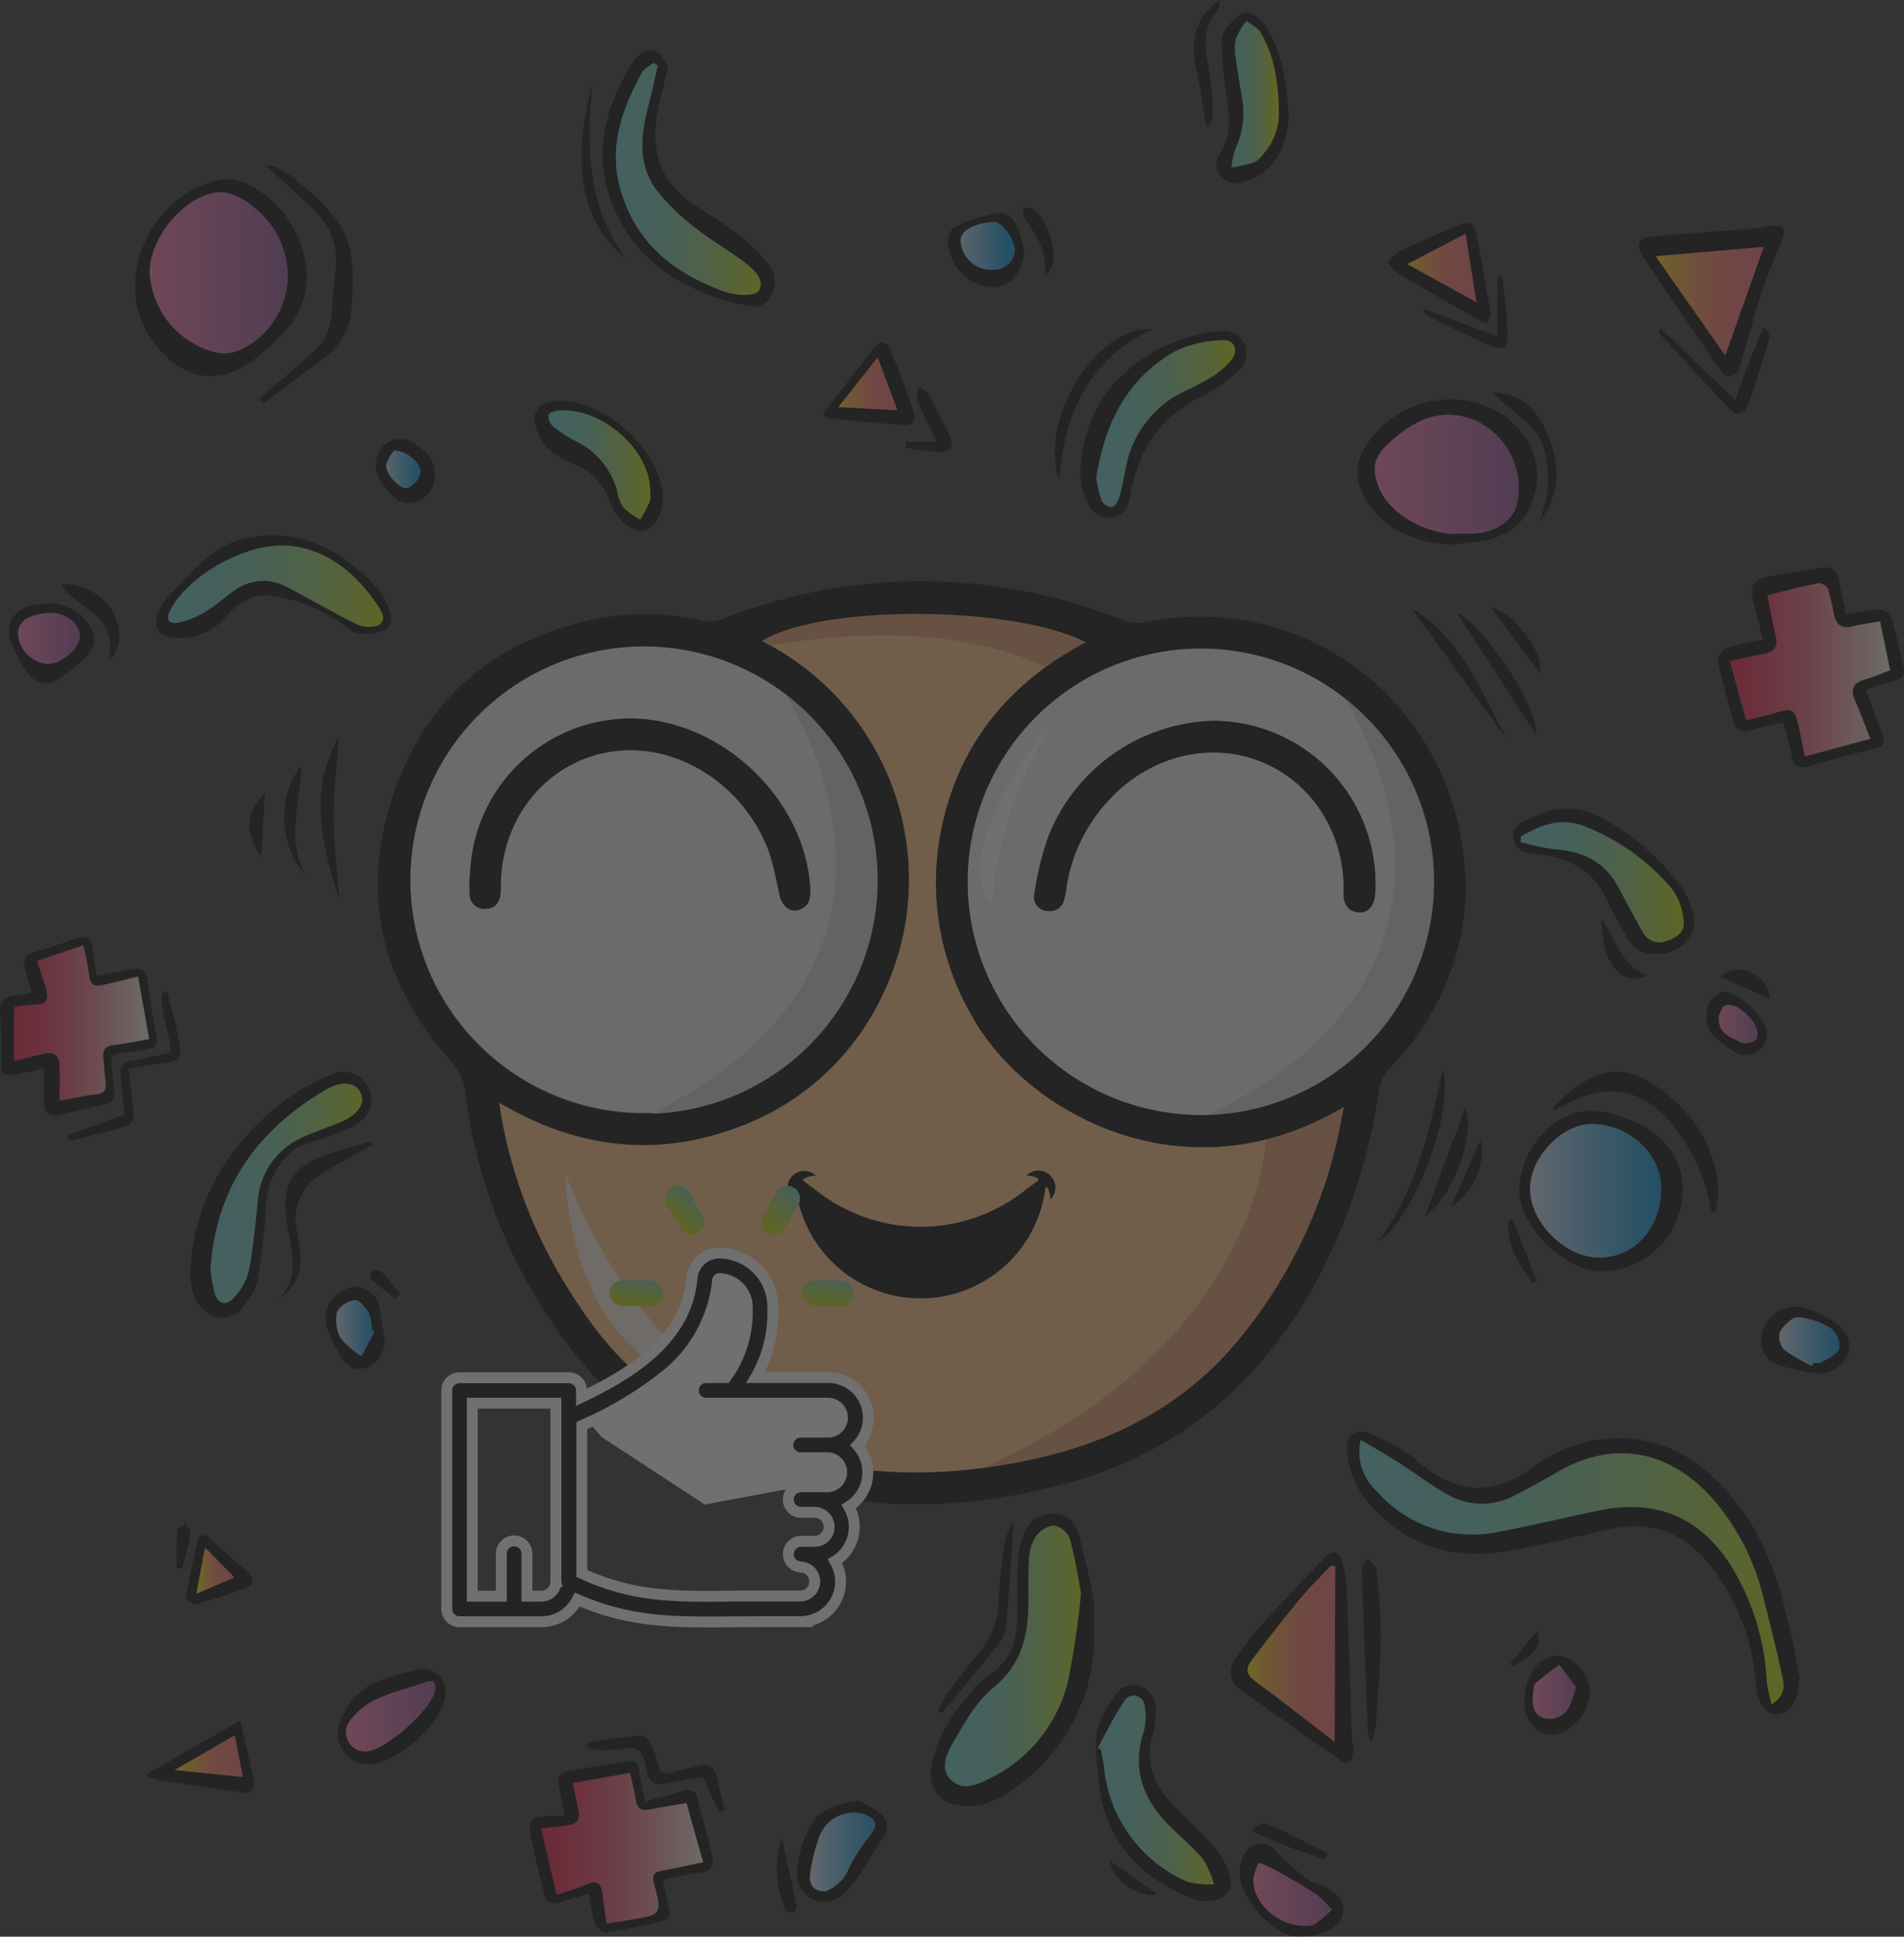 <svg xmlns="http://www.w3.org/2000/svg" xmlns:xlink="http://www.w3.org/1999/xlink" width="199" height="202.392" viewBox="0 0 199 202.392"><rect x="0" y="0" width="199" height="202.392" fill="#333333" stroke="none"/><defs><style>.a{opacity:0.3;}.b{fill:url(#a);}.c{fill:url(#b);}.d{fill:url(#c);}.e{fill:url(#d);}.f{fill:url(#e);}.g{fill:url(#f);}.h{fill:url(#g);}.i{fill:url(#h);}.j{fill:url(#i);}.k{fill:url(#j);}.l{fill:url(#k);}.m{fill:url(#l);}.n{fill:url(#m);}.o{fill:url(#n);}.p{fill:url(#o);}.q{fill:url(#p);}.r{fill:url(#q);}.s{fill:url(#r);}.t{fill:url(#s);}.u{fill:url(#t);}.v{fill:url(#u);}.w{fill:url(#v);}.x{fill:url(#w);}.y{fill:url(#x);}.z{fill:url(#y);}.aa{fill:url(#z);}.ab{fill:url(#aa);}.ac{fill:url(#ab);}.ad{fill:url(#ac);}.ae{fill:url(#ad);}.af{fill:url(#ae);}.ag{fill:url(#af);}.ah{fill:#ededed;}.ai{fill:#ffc380;}.aj{fill:#e29764;}.ak{fill:#fcede0;}.al{fill:#d3d3d3;}.am{fill:#fff;}.an{stroke:#fff;stroke-miterlimit:10;stroke-width:1.14px;}.ao{fill:url(#ag);}.ap{fill:url(#ah);}.aq{fill:url(#ai);}.ar{fill:url(#aj);}</style><linearGradient id="a" x1="0.003" y1="0.467" x2="1.005" y2="0.467" gradientUnits="objectBoundingBox"><stop offset="0" stop-color="#6ac9c8"/><stop offset="0.14" stop-color="#6cc9c4"/><stop offset="0.28" stop-color="#72cab8"/><stop offset="0.42" stop-color="#7bcca3"/><stop offset="0.57" stop-color="#88cf86"/><stop offset="0.71" stop-color="#99d261"/><stop offset="0.86" stop-color="#aed634"/><stop offset="1" stop-color="#c6da00"/><stop offset="1" stop-color="#d7df23"/></linearGradient><linearGradient id="b" x1="0.018" y1="0.474" x2="1.013" y2="0.474" xlink:href="#a"/><linearGradient id="c" x1="-0.023" y1="0.479" x2="0.977" y2="0.479" gradientUnits="objectBoundingBox"><stop offset="0" stop-color="#ff77ad"/><stop offset="1" stop-color="#9a559f"/></linearGradient><linearGradient id="d" x1="-0.012" y1="0.445" x2="0.988" y2="0.445" gradientUnits="objectBoundingBox"><stop offset="0" stop-color="#ed1846"/><stop offset="0.1" stop-color="#ed204c"/><stop offset="0.24" stop-color="#ee365b"/><stop offset="0.43" stop-color="#ef5a75"/><stop offset="0.64" stop-color="#f08c99"/><stop offset="0.87" stop-color="#f1cbc6"/><stop offset="1" stop-color="#f2f2e2"/></linearGradient><linearGradient id="e" x1="-0.024" y1="0.478" x2="0.98" y2="0.478" xlink:href="#a"/><linearGradient id="f" x1="0.003" y1="0.482" x2="0.999" y2="0.482" xlink:href="#a"/><linearGradient id="g" x1="-0.018" y1="0.429" x2="0.982" y2="0.429" xlink:href="#c"/><linearGradient id="h" x1="0.016" y1="0.466" x2="1.018" y2="0.466" xlink:href="#d"/><linearGradient id="i" x1="-0.019" y1="0.455" x2="0.978" y2="0.455" xlink:href="#a"/><linearGradient id="j" x1="0.002" y1="0.433" x2="1.001" y2="0.433" gradientUnits="objectBoundingBox"><stop offset="0" stop-color="#cce0f4"/><stop offset="0.23" stop-color="#96cced"/><stop offset="0.61" stop-color="#46ade2"/><stop offset="0.87" stop-color="#139adb"/><stop offset="1" stop-color="#0093d8"/></linearGradient><linearGradient id="k" x1="0.02" y1="0.461" x2="1.025" y2="0.461" xlink:href="#a"/><linearGradient id="l" x1="-0.002" y1="0.48" x2="0.997" y2="0.48" xlink:href="#d"/><linearGradient id="m" x1="-0.032" y1="0.414" x2="0.967" y2="0.414" gradientUnits="objectBoundingBox"><stop offset="0" stop-color="#ffe100"/><stop offset="0.11" stop-color="#ffc51b"/><stop offset="0.27" stop-color="#ffa63b"/><stop offset="0.43" stop-color="#ff8d54"/><stop offset="0.61" stop-color="#ff7b65"/><stop offset="0.79" stop-color="#ff7070"/><stop offset="1" stop-color="#ff6d73"/></linearGradient><linearGradient id="n" x1="0.023" y1="0.455" x2="1.02" y2="0.455" xlink:href="#m"/><linearGradient id="o" x1="-0.01" y1="0.45" x2="0.99" y2="0.45" xlink:href="#a"/><linearGradient id="p" x1="-0.006" y1="0.424" x2="0.995" y2="0.424" xlink:href="#a"/><linearGradient id="q" x1="-0.072" y1="0.447" x2="0.925" y2="0.447" xlink:href="#a"/><linearGradient id="r" x1="-0.029" y1="0.453" x2="0.975" y2="0.453" xlink:href="#a"/><linearGradient id="s" x1="0.025" y1="0.438" x2="1.024" y2="0.438" xlink:href="#c"/><linearGradient id="t" x1="-0.05" y1="0.375" x2="0.952" y2="0.375" xlink:href="#m"/><linearGradient id="u" x1="0.044" y1="0.424" x2="1.039" y2="0.424" xlink:href="#j"/><linearGradient id="v" x1="0.036" y1="0.377" x2="1.038" y2="0.377" xlink:href="#c"/><linearGradient id="w" x1="-0.047" y1="0.384" x2="0.952" y2="0.384" xlink:href="#m"/><linearGradient id="x" x1="0.035" y1="0.409" x2="1.036" y2="0.409" xlink:href="#m"/><linearGradient id="y" x1="-0.032" y1="0.441" x2="0.968" y2="0.441" xlink:href="#c"/><linearGradient id="z" x1="-0.068" y1="0.362" x2="0.932" y2="0.362" xlink:href="#j"/><linearGradient id="aa" x1="0.048" y1="0.339" x2="1.046" y2="0.339" xlink:href="#c"/><linearGradient id="ab" x1="0.011" y1="0.309" x2="1.012" y2="0.309" xlink:href="#j"/><linearGradient id="ac" x1="0.016" y1="0.426" x2="1.019" y2="0.426" xlink:href="#j"/><linearGradient id="ad" x1="-0.077" y1="0.385" x2="0.924" y2="0.385" xlink:href="#j"/><linearGradient id="ae" x1="0.047" y1="0.423" x2="1.044" y2="0.423" xlink:href="#m"/><linearGradient id="af" x1="-0.013" y1="0.252" x2="0.987" y2="0.252" xlink:href="#c"/><linearGradient id="ag" x1="0.69" y1="-0.163" x2="0.31" y2="1.164" gradientUnits="objectBoundingBox"><stop offset="0" stop-color="#6ac9c8"/><stop offset="0.01" stop-color="#6bc9c6"/><stop offset="0.21" stop-color="#86ce8a"/><stop offset="0.4" stop-color="#9dd259"/><stop offset="0.58" stop-color="#afd632"/><stop offset="0.75" stop-color="#bcd817"/><stop offset="0.89" stop-color="#c3d906"/><stop offset="1" stop-color="#c6da00"/><stop offset="1" stop-color="#d7df23"/></linearGradient><linearGradient id="ah" x1="0.699" y1="-0.162" x2="0.329" y2="1.163" xlink:href="#ag"/><linearGradient id="ai" x1="0.75" y1="0.155" x2="0.25" y2="0.845" xlink:href="#ag"/><linearGradient id="aj" x1="0.834" y1="0.035" x2="0.16" y2="0.965" xlink:href="#ag"/></defs><g class="a" transform="translate(0.041 13)"><g transform="translate(-0.041)"><path d="M470.769,436.882v.286c-.114,1.815-1.034,3.148-2.221,3.207s-2.13-1.1-2.277-3.067a22.874,22.874,0,0,0-4.355-11.936c-2.771-3.825-6.4-5.438-11.127-4.316-3.451.816-6.908,1.626-10.408,2.241-6.18,1.112-11.357-.774-15.179-5.754a10.05,10.05,0,0,1-1.672-4.68c-.231-1.685.976-2.43,2.569-1.792a27.311,27.311,0,0,1,3.477,1.864,9.1,9.1,0,0,1,1.36,1.015c3.815,3.236,7.682,3.8,11.936.651a15.13,15.13,0,0,1,7.995-3.054c5.793-.38,10.017,2.446,13.449,6.8,3.2,4.056,4.527,8.879,5.653,13.781.358,1.564.6,3.152.9,4.729Zm-45.8-25.193a5.565,5.565,0,0,0,1.646,5.354,13.277,13.277,0,0,0,12.857,4.254c3.526-.667,7.015-1.525,10.535-2.238,5.78-1.171,10.343.673,13.566,5.653A25.249,25.249,0,0,1,467.41,437a17.306,17.306,0,0,0,.5,2.338c1.551-.943,1.3-2.1,1.077-3.109-.65-2.9-1.359-5.783-2.1-8.664a24.113,24.113,0,0,0-4.056-8.365c-3.981-5.425-10.219-8.274-17.374-4.1-1.389.81-2.794,1.59-4.228,2.322a7.246,7.246,0,0,1-7.318-.068c-1.7-1-3.282-2.2-4.947-3.252C427.737,413.289,426.445,412.563,424.965,411.689Z" transform="translate(-282.748 -274.22)"/><path d="M316.12,458a19.237,19.237,0,0,1-7.806,16.782c-1.851,1.441-3.919,2.524-6.417,2.085a3.138,3.138,0,0,1-2.755-3.773c.416-3.308,2.277-5.854,4.384-8.248a8.255,8.255,0,0,1,1.74-1.665c2.43-1.493,2.836-3.848,2.878-6.378.033-1.893-.036-3.792.075-5.682a7.668,7.668,0,0,1,.673-2.709,3.026,3.026,0,0,1,2.852-1.981,2.688,2.688,0,0,1,2.719,1.9,69.74,69.74,0,0,1,1.626,6.97A13.08,13.08,0,0,1,316.12,458Zm-1.327-3.3c-.325-1.717-.628-3.763-1.2-5.728a2.219,2.219,0,0,0-1.711-1.3,2.873,2.873,0,0,0-1.919,1.3,5.393,5.393,0,0,0-.618,2.417c-.1,1.6-.026,3.217-.062,4.823-.078,3.308-.868,6.141-3.685,8.44-1.818,1.486-3.051,3.783-4.274,5.874-.651,1.1-1.3,2.7-.055,3.805s2.722.413,3.994-.228a15.265,15.265,0,0,0,8.206-10.323A91.588,91.588,0,0,0,314.793,454.694Z" transform="translate(-201.81 -301.232)"/><path d="M39.765,42.909a8.326,8.326,0,0,1-2.306,6.056,26.344,26.344,0,0,1-3.483,3.106c-3.607,2.6-7.269,1.844-10.174-1.951-4.957-6.476.085-16.116,7.246-17.065a5.181,5.181,0,0,1,2.465.436A11.2,11.2,0,0,1,39.765,42.909Zm-1.994.348A9.03,9.03,0,0,0,34,35.8,5.665,5.665,0,0,0,30.9,34.378c-3.87-.026-8.157,5.327-7.481,9.172a9.151,9.151,0,0,0,6.554,7.5,4.075,4.075,0,0,0,2.8-.169,8.606,8.606,0,0,0,5.018-7.624Z" transform="translate(-7.708 -27.295)"/><path d="M533.594,152.1c.631,1.662,1.174,3.113,1.727,4.553.325.868.221,1.366-.849,1.607-2.277.514-4.553,1.155-6.8,1.789-1.021.286-1.626.1-1.805-1.057-.185-1.109-.527-2.189-.849-3.474-1.174.26-2.322.433-3.418.781a1.257,1.257,0,0,1-1.834-.953c-.592-2.082-1.187-4.166-1.626-6.287a1.748,1.748,0,0,1,.956-1.369,30.4,30.4,0,0,1,3.747-.849c-.351-1.415-.712-2.771-1.021-4.14-.351-1.538,0-2.127,1.535-2.417,1.857-.348,3.724-.631,5.584-.943a1.464,1.464,0,0,1,1.877,1.389c.2,1.064.459,2.2.722,3.438.9-.146,1.721-.293,2.543-.413,1.516-.221,2.059.127,2.436,1.626.361,1.415.68,2.839,1.015,4.261.2.829,0,1.317-.976,1.5A23.789,23.789,0,0,0,533.594,152.1Zm1.5-7.155c-1.1.2-2.033.309-2.927.537a1.346,1.346,0,0,1-1.854-1.177,27.531,27.531,0,0,0-.65-2.739,1.19,1.19,0,0,0-.976-.611c-1.75.345-3.477.8-5.354,1.255.283,1.4.507,2.794.852,4.153.28,1.106-.029,1.727-1.168,1.951s-2.361.514-3.6.79c.579,2.114,1.122,4.095,1.7,6.2,1.155-.3,2.244-.543,3.311-.872,1.392-.426,1.763-.263,2.1,1.158.267,1.125.478,2.277.729,3.467l6.83-1.834c-.569-1.451-1.044-2.774-1.607-4.062-.5-1.145-.153-1.776,1-2.13.924-.283,1.818-.65,2.69-.976-.394-1.812-.725-3.409-1.08-5.123Z" transform="translate(-338.598 -92.997)"/><path d="M181.99,14.8c-.384,1.763-.709,3.08-1,4.4-.946,4.316.107,7.842,4.01,10.281a48.957,48.957,0,0,1,4.449,3.035,16.621,16.621,0,0,1,3.087,3.044,2.927,2.927,0,0,1,.026,3.578c-.774,1.047-1.86.836-2.969.569-5.711-1.36-10.479-4.092-13.052-9.595s-1.343-10.762,1.763-15.693c.556-.885,1.46-1.568,2.508-1.077C181.4,13.616,181.73,14.458,181.99,14.8Zm-1.077-.052-.455-.27c-.4.325-.956.556-1.184.976-2.059,3.76-3.49,7.676-2.312,12.034,1.574,5.854,5.776,9.107,11.224,10.974,1.015.345,2.966.371,3.285-.166.673-1.138-.5-2.254-1.477-2.989-1.7-1.275-3.578-2.335-5.223-3.662a21.522,21.522,0,0,1-4.01-3.922c-2.039-2.807-1.574-5.975-.748-9.107C180.351,17.353,180.631,16.052,180.914,14.751Z" transform="translate(-112.171 -20.896)"/><path d="M61,325.748c.3-7.6,3.744-13.237,9.165-17.739A23.464,23.464,0,0,1,75.61,304.8a2.915,2.915,0,0,1,4.082,1.408c.673,1.493,0,3.174-1.812,4.043a19.626,19.626,0,0,1-3.825,1.408c-3.652.9-5.035,4.16-5.158,7.337a58.135,58.135,0,0,1-.862,7.412,5.81,5.81,0,0,1-1.262,2.319,2.782,2.782,0,0,1-3.048,1.343,3.606,3.606,0,0,1-2.452-2.719A12.469,12.469,0,0,1,61,325.748Zm2.143-.7a17.459,17.459,0,0,0,.436,2.524c.355,1.148,1.226,1.386,2.016.472a6.467,6.467,0,0,0,1.555-2.778c.462-2.348.65-4.752.924-7.139a7.828,7.828,0,0,1,4.71-6.853c1.281-.576,2.621-1.021,3.919-1.564,1.812-.755,2.621-1.9,2.16-3-.485-1.161-1.951-1.428-3.724-.367-6.983,4.163-11.41,10.05-11.992,18.7Z" transform="translate(-41.147 -205.437)"/><path d="M446.028,103.534c-4.462-.026-8.284-2.485-9.513-5.75a4.463,4.463,0,0,1,.114-3.825c3.252-6.206,11.559-7.442,16.207-2.722a7.24,7.24,0,0,1,1.584,7.78c-.9,2.7-3.087,3.9-5.815,4.228C447.576,103.365,446.548,103.473,446.028,103.534Zm1.038-1.145c.351,0,.872.033,1.392,0,2.108-.143,3.87-1.33,4.313-2.888a7.717,7.717,0,0,0-4.44-8.99c-3.672-1.434-6.5.185-9.061,2.6-1.434,1.343-1.59,2.517-.924,4.352,1.1,3.012,5.435,5.243,8.72,4.921Z" transform="translate(-294.276 -59.627)"/><path d="M184.1,538.281a29.251,29.251,0,0,0,.624,2.869c.306.943-.1,1.324-.92,1.5-1.88.4-3.757.846-5.656,1.116-.361.049-1.051-.559-1.2-1a21.483,21.483,0,0,1-.6-3.041c-1.028.3-2.036.537-3,.881a1.146,1.146,0,0,1-1.7-.914c-.517-2.1-1-4.228-1.428-6.336-.211-1.064.192-1.75,1.425-1.73.686,0,1.376-.078,2.169-.133-.224-1.125-.387-2.091-.611-3.041s.244-1.438,1.116-1.59c1.994-.348,4-.65,5.994-1,.868-.153,1.181.211,1.3,1.031.137,1.015.384,2.01.615,3.178,1.421-.387,2.729-.709,4.01-1.109a1,1,0,0,1,1.464.823c.507,1.951,1.054,3.9,1.509,5.874.224.976.085,1.717-1.233,1.838A34.846,34.846,0,0,0,184.1,538.281Zm-5.9,4.553c.924-.137,1.665-.241,2.4-.358,3.373-.53,3.412-.54,2.563-3.812-.2-.807-.068-1.142.719-1.3,1.47-.286,2.927-.6,4.417-.914-.589-2.088-1.158-4.114-1.74-6.18-1.337.228-2.628.423-3.9.68-.826.166-1.239-.1-1.379-.94-.156-.976-.4-1.909-.618-2.888l-5.991,1.044c.228,1.047.442,1.951.615,2.875.153.8-.059,1.415-1,1.529l-2.9.355,1.607,6.892a24.2,24.2,0,0,0,3.113-1.047c1.174-.579,1.548-.091,1.691.976.124.95.247,1.922.407,3.077Z" transform="translate(-114.807 -354.811)"/><path d="M361.743,66.434a2.327,2.327,0,0,1,2.524,1.3,2.551,2.551,0,0,1-.875,3.064,17.271,17.271,0,0,1-3.594,2.462c-4.43,2.078-6.622,5.7-7.448,10.326-.208,1.161-.651,2.14-1.919,2.3a2.466,2.466,0,0,1-2.586-1.626c-1.083-2.078-.735-4.228-.267-6.368C349.134,70.792,356.312,66.74,361.743,66.434ZM348.792,81.756a14.373,14.373,0,0,0,.546,2.352,1.318,1.318,0,0,0,1.06.686c.322-.052.667-.6.781-1,.3-1.031.488-2.1.7-3.152a11.033,11.033,0,0,1,6.18-7.981,29.2,29.2,0,0,0,2.885-1.5,8.371,8.371,0,0,0,2-1.769c.771-.976.237-2.14-.976-2.023a12.455,12.455,0,0,0-4.726,1.054C352.022,71.274,349.69,76.061,348.792,81.756Z" transform="translate(-234.215 -44.812)"/><path d="M495.864,316.9c4.277.4,9.5,2.989,9.4,8.336a8.577,8.577,0,0,1-8.512,8.456c-3.922-.026-8.8-4.879-8.557-8.782C488.478,320.386,492.248,316.766,495.864,316.9Zm7.155,8.06c0-3.552-3.34-6.635-7.25-6.671-3.083-.029-6.45,3.483-6.459,6.739,0,3.542,3.656,7.211,7.214,7.224,3.721.013,6.479-3.083,6.492-7.292Z" transform="translate(-329.392 -213.83)"/><path d="M363.484,523.981a4.638,4.638,0,0,1-1.125-.2c-5.529-2.14-9.6-6.2-9.982-12.769a20.824,20.824,0,0,1-.185-4.7,10.817,10.817,0,0,1,1.8-3.613,2.286,2.286,0,0,1,2.771-1.19,2.582,2.582,0,0,1,1.594,2.732,8.781,8.781,0,0,1-.325,2.368c-.894,2.992.215,5.353,2.241,7.438,1.382,1.424,2.859,2.761,4.17,4.228a8.284,8.284,0,0,1,1.555,2.651C366.662,522.79,365.679,524.023,363.484,523.981Zm-11.169-15.992.325.2c.1.6.231,1.2.3,1.8a14.537,14.537,0,0,0,8.612,11.917,8.471,8.471,0,0,0,2.882.325,10.129,10.129,0,0,0-1.122-2.6c-1.047-1.268-2.339-2.329-3.506-3.5-2.726-2.739-3.978-5.854-2.739-9.757a6.108,6.108,0,0,0,.124-2.778,1.151,1.151,0,0,0-2.114-.572C354.016,504.583,353.226,506.323,352.315,507.989Z" transform="translate(-237.566 -338.31)"/><path d="M10.074,265.128c1.421-.26,2.69-.511,3.968-.719.816-.133,1.187.27,1.3,1.083.283,1.994.579,3.988.976,5.962.163.807-.065,1.171-.81,1.3-.976.169-1.951.371-2.927.468-.794.075-1.08.446-.976,1.2.1.885.153,1.779.286,2.66a1.178,1.178,0,0,1-1.073,1.5q-2.342.517-4.667,1.09c-1.047.257-1.558-.176-1.584-1.194-.033-1.174,0-2.351,0-3.672-1.177.244-2.134.478-3.1.634-1.226.2-1.467-.169-1.408-1.36a39.3,39.3,0,0,0-.088-4.794c-.1-1.438.39-2.14,1.886-2.1a6.031,6.031,0,0,0,1.4-.325c-.25-.9-.524-1.747-.712-2.6s0-1.392,1.025-1.626c1.454-.325,2.852-.911,4.277-1.376,1.3-.426,1.646-.179,1.805,1.213C9.772,263.342,9.931,264.2,10.074,265.128Zm5.471,6.619c-.39-2.225-.764-4.349-1.148-6.55-1.35.325-2.482.621-3.623.872-.751.163-1.379.172-1.483-.911a31.319,31.319,0,0,0-.631-3.22l-4.82,1.626c.361,1.142.719,2.114.976,3.116.231.881,0,1.457-1.1,1.457a17.377,17.377,0,0,0-2.277.267l-.023,5.623,3.109-.751c1.08-.27,1.662.143,1.678,1.255.02,1.177,0,2.352,0,3.649,1.369-.247,2.6-.54,3.851-.673.94-.1,1.038-.6.943-1.356s-.13-1.6-.228-2.394c-.107-.878.231-1.3,1.132-1.4C13.089,272.221,14.283,271.964,15.545,271.746Z" transform="translate(0.041 -176.158)"/><path d="M509.339,44.65c-.621.543-1.229.917-1.854,0-2.625-3.861-5.272-7.7-7.877-11.575-1.2-1.782-.93-2.378,1.213-2.566,3.379-.3,6.768-.514,10.151-.781.559-.042,1.106-.192,1.665-.267,1.346-.182,1.7.2,1.233,1.467-.65,1.721-1.454,3.379-2.016,5.119-.924,2.859-1.7,5.763-2.543,8.648Zm-8.684-12.034,7.276,10.372c1.376-3.883,2.677-7.546,4.026-11.354Z" transform="translate(-327.622 -18.85)"/><path d="M408.358,478.883a7.536,7.536,0,0,1-.124,1.125c-.2.751-.608,1.038-1.34.52-3.435-2.423-6.882-4.83-10.313-7.259a2.219,2.219,0,0,1-.579-3.353,30.9,30.9,0,0,1,3.048-3.9c2-2.215,4.072-4.355,6.131-6.5.976-1.021,1.551-.894,1.951.449a8.739,8.739,0,0,1,.433,2.208c.224,5.575.41,11.149.6,16.724Zm-2.023-.247.072-18.36-.446-.068c-1.09,1.161-2.247,2.277-3.252,3.49-1.743,2.111-3.415,4.28-5.077,6.456-.6.781-.537,1.444.387,2.121C400.858,474.369,403.645,476.571,406.335,478.636Z" transform="translate(-266.845 -309.601)"/><path d="M61.976,131.94c4.6,0,8.131,2.182,11.117,5.412a7.214,7.214,0,0,1,1.145,1.776c.449.917.813,2.1-.146,2.7a5.54,5.54,0,0,1-2.878.4c-.449,0-.914-.449-1.324-.761a16.233,16.233,0,0,0-7.871-3.194c-1.951-.254-3.438.891-4.657,2.277a6.235,6.235,0,0,1-5.178,2.137c-1.857-.062-2.521-1.151-1.727-2.859a5.338,5.338,0,0,1,1-1.532c2.3-2.277,4.254-5.012,7.594-5.926A22.4,22.4,0,0,1,61.976,131.94Zm1.4,1.1c-4.615-.026-10.226,3.535-11.829,6.869-.472.976.094,1.35.81,1.21a9.175,9.175,0,0,0,2.846-1.109c1.054-.618,1.951-1.467,2.966-2.176a5.093,5.093,0,0,1,5.61-.472c2.417,1.246,4.752,2.647,7.194,3.838a3.039,3.039,0,0,0,2.423.159c.924-.579.221-1.577-.231-2.238C70.6,135.352,67.164,133.072,63.375,133.036Z" transform="translate(-33.81 -89.027)"/><path d="M501.1,235.033a3.27,3.27,0,0,1-3.038-1.87c-.706-1.252-1.457-2.547-2.065-3.877-1.337-2.927-3.753-4.189-6.778-4.628-1.181-.172-2.719-.124-2.927-1.646-.241-1.626,1.33-1.951,2.452-2.482a7.264,7.264,0,0,1,6.814.3,25.492,25.492,0,0,1,8.368,7.311,10.2,10.2,0,0,1,1.038,2.277C505.816,232.61,504.011,235.114,501.1,235.033Zm-14.011-12.3-.065.585a24.74,24.74,0,0,0,3.578.755c2.953.192,5.262,1.324,6.687,4.013.82,1.545,1.626,3.09,2.508,4.605a1.943,1.943,0,0,0,2.407,1c1.038-.315,2.043-.927,1.88-2.147a6.642,6.642,0,0,0-1.129-3.213,22.767,22.767,0,0,0-9.2-6.645C491.3,220.693,489.154,221.522,487.086,222.732Z" transform="translate(-328.097 -148.326)"/><path d="M410.665,14.5c-.02,3.688-1.649,6.323-4.417,7.155a2.256,2.256,0,0,1-2.713-.546c-.761-.914-.384-1.724.13-2.6,1.142-1.951.771-3.984.446-6.056a46.935,46.935,0,0,1-.449-5.061,2.465,2.465,0,0,1,.384-1.587c.6-.709,1.379-1.649,2.16-1.727.667-.065,1.675.8,2.121,1.506C410.04,8.275,410.421,11.384,410.665,14.5Zm-1.018.052c-.052-3.474-.537-6.046-1.893-8.375-.3-.524-.976-.833-1.493-1.239a8,8,0,0,0-1.109,1.851,5.439,5.439,0,0,0,0,2.114c.169,1.356.433,2.7.634,4.056a8.539,8.539,0,0,1-.65,5.253,8.417,8.417,0,0,0-.442,2.039,17.076,17.076,0,0,0,2.355-.54,2.959,2.959,0,0,0,1.034-.943A6.426,6.426,0,0,0,409.647,14.549Z" transform="translate(-275.984 -15.746)"/><path d="M185.176,99.263a10.347,10.347,0,0,1-.358,1.47c-.67,1.808-2.26,2.234-3.669.9a5.763,5.763,0,0,1-1.493-2.173,6.368,6.368,0,0,0-3.861-4.053c-1.8-.729-3.363-1.763-3.9-3.8-.4-1.47.133-2.413,1.467-2.67C178.313,87.99,185.306,93.9,185.176,99.263Zm-1.353-1.337c-.185-4.176-5.2-8.486-9.637-8.069-.348.033-.914.224-.956.426a1.353,1.353,0,0,0,.348,1.116,12.207,12.207,0,0,0,2.329,1.574,8.2,8.2,0,0,1,4.5,5.353,4.609,4.609,0,0,0,.65,1.682,8.644,8.644,0,0,0,1.75,1.229,15.225,15.225,0,0,0,.976-1.854,4.849,4.849,0,0,0,.029-1.457Z" transform="translate(-115.886 -59.945)"/><path d="M515.548,318.988a18.745,18.745,0,0,0-3.353-8.108c-3.324-4.8-7.429-5.685-12.473-2.742l-.572.325c-.078-.159-.169-.289-.146-.309,3.838-3.919,6.944-5.084,11.113-2.02,3.649,2.68,6.024,6.232,6.18,10.935a9.063,9.063,0,0,1-.377,1.987Z" transform="translate(-336.69 -205.391)"/><path d="M62.477,28.55c1.587.029,2.739,1.22,3.945,2.163A22.231,22.231,0,0,1,69.45,33.7c2.417,2.8,2.179,6.18,2,9.552a7.22,7.22,0,0,1-3.22,5.7c-2.039,1.473-4.036,3-6.053,4.5l-.364-.41a9.218,9.218,0,0,1,.65-.683c1.88-1.652,3.838-3.223,5.61-4.986a4.865,4.865,0,0,0,1.174-2.6c.28-1.626.231-3.3.459-4.934a7.119,7.119,0,0,0-1.951-6.372C66.064,31.793,64.272,30.222,62.477,28.55Z" transform="translate(-34.693 -24.264)"/><path d="M119.744,498.757c.078,2.986-5.406,7.881-8.372,7.481a3.187,3.187,0,0,1-2.6-4.488,7.143,7.143,0,0,1,4.635-4.436c1.122-.325,2.257-.667,3.405-.914A2.336,2.336,0,0,1,119.744,498.757Zm-8.274,6.18c1.916-.033,6.846-4.368,7.178-6.352.124-.722,0-1.239-.976-.891-1.769.65-3.633,1.064-5.321,1.864a7.426,7.426,0,0,0-2.706,2.348,1.994,1.994,0,0,0,1.825,3.031Z" transform="translate(-73.189 -334.903)"/><path d="M456.634,41.3a2.046,2.046,0,0,1-.4.816c-.12.107-.576-.085-.833-.231-2.781-1.587-5.565-3.174-8.323-4.807a7.581,7.581,0,0,1-1.259-1.207,5.9,5.9,0,0,1,1.275-1.2c2-.956,4.04-1.821,6.069-2.706.849-.371,1.691-.368,1.906.7C455.636,35.473,456.1,38.309,456.634,41.3Zm-8.742-5.282,7.22,3.968c-.377-2.381-.745-4.706-1.129-7.155Z" transform="translate(-300.807 -21.419)"/><path d="M262.619,538.59a14.942,14.942,0,0,1,2.277,1.438,1.766,1.766,0,0,1,.133,2.547c-.859,1.281-1.626,2.6-2.488,3.9A9.377,9.377,0,0,1,261.2,548.1a2.961,2.961,0,0,1-3.33.872,3.029,3.029,0,0,1-1.743-3.252,11.771,11.771,0,0,1,1.268-4.287C258.352,539.536,260.209,538.906,262.619,538.59Zm-3.558,9.487a4.247,4.247,0,0,0,2.478-2.478,19.01,19.01,0,0,1,2.117-3.272c.911-1.112.855-1.73-.481-2.309a3.847,3.847,0,0,0-4.732,2.277,18.142,18.142,0,0,0-.976,3.958C257.354,547.157,257.617,548.077,259.061,548.077Z" transform="translate(-172.8 -363.418)"/><path d="M404.945,562.122c-3.1.4-6.788-4.4-6.6-6.8.1-1.226.407-2.417,1.75-2.807s1.99.621,2.791,1.477a26.464,26.464,0,0,0,2.982,2.43c.068.052.185.036.273.068,2.361.849,3.252,1.86,2.969,3.35C408.87,561.068,406.938,562.141,404.945,562.122Zm.172-1.112a2.127,2.127,0,0,0,1.018-.146,17.9,17.9,0,0,0,1.834-1.548,11.528,11.528,0,0,0-1.691-1.668c-1.431-.937-2.943-1.756-4.44-2.6a13.921,13.921,0,0,0-1.5-.651,6.106,6.106,0,0,0-.572,1.643C399.637,558.541,402.239,561.016,405.117,561.01Z" transform="translate(-268.769 -372.753)"/><path d="M264.42,77.548c1.763-2.277,3.474-4.514,5.22-6.723.784-1,1.4-.976,1.857.117.855,2.043,1.626,4.118,2.348,6.212.254.748.2,1.659-.953,1.577-2.677-.192-5.347-.475-8.021-.735C264.765,77.971,264.674,77.792,264.42,77.548Zm5.718-5.906-4.108,5.23,6.18.325Z" transform="translate(-178.406 -47.3)"/><path d="M46.64,518.558l9.917-5.688c.166.709.348,1.434.511,2.166.325,1.373.65,2.742.894,4.131.15.875-.286,1.35-1.226,1.213-2.895-.42-5.786-.836-8.677-1.278A9.54,9.54,0,0,1,46.64,518.558Zm10.2.208c-.293-1.509-.569-2.943-.846-4.365l-6.284,3.633Z" transform="translate(-31.457 -346.063)"/><path d="M6.617,153.949a4.807,4.807,0,0,1,4.329,1.9c1.044,1.353,1.064,2.459-.107,3.662a17.2,17.2,0,0,1-2.6,2.179,2.287,2.287,0,0,1-3.483-.566,12.684,12.684,0,0,1-1.737-3.21C2.239,155.666,3.732,154.027,6.617,153.949Zm.221,6.284c1.571,0,3.435-1.669,3.392-3.028-.039-1.2-1.555-2.413-3.252-2.306-1.776.114-3.168.732-3.213,2.075a3.368,3.368,0,0,0,3.074,3.272Z" transform="translate(-1.884 -103.862)"/><path d="M296.934,23.943a5.017,5.017,0,0,1-4.644-4.657c0-.559.27-1.441.65-1.607a13.779,13.779,0,0,1,4.8-1.519c1.5-.02,1.925,1.782,2.319,3.048C300.772,21.474,299.025,24,296.934,23.943Zm.1-6.859c-2.277.234-3.461,1-3.422,2.036a3.231,3.231,0,0,0,3.5,2.969,2.131,2.131,0,0,0,2.16-2C299.2,18.755,297.949,17.064,297.038,17.083Z" transform="translate(-193.211 -6.904)"/><path d="M438.611,479.988a4.379,4.379,0,0,1-.371-.881c-.241-5.763-.481-11.527-.65-17.293,0-.355.407-.722.624-1.083.3.371.829.716.872,1.112a57.876,57.876,0,0,1,.494,6.781c-.036,3.161-.325,6.323-.524,9.481a14.009,14.009,0,0,1-.446,1.883Z" transform="translate(-295.254 -310.881)"/><path d="M480.569,487.562c.039-2.713,1.626-4.768,3.636-4.687,1.529.062,3.252,2.095,3.21,3.763-.065,2.238-2.033,4.44-3.968,4.449C481.8,491.094,480.54,489.549,480.569,487.562Zm5.4-1.46-1.73-2.306a30.209,30.209,0,0,0-2.436,1.89c-.26.241-.28.784-.325,1.2-.1,1.031,0,2.108,1.116,2.482a2.327,2.327,0,0,0,2.722-1.285A9.39,9.39,0,0,0,485.965,486.1Z" transform="translate(-321.254 -322.822)"/><path d="M522.87,380.231a3.59,3.59,0,0,1,4.5-3.324,12.933,12.933,0,0,1,3.025,1.386c1.457.94,1.952,2.244,1.516,3.448a3.294,3.294,0,0,1-3.578,1.968,21.257,21.257,0,0,1-3.555-.823A2.583,2.583,0,0,1,522.87,380.231Zm5.3,2.742.182-.325c.28-.016.628.068.833-.062.676-.433,1.665-.839,1.844-1.454a2.375,2.375,0,0,0-.868-2.1,7.379,7.379,0,0,0-3.461-1.158c-.631-.029-1.5.859-1.883,1.545a1.979,1.979,0,0,0,.449,1.844A16.817,16.817,0,0,0,528.171,382.972Z" transform="translate(-338.793 -253.222)"/><path d="M514.263,66.98c-.185.836-.732,1.815-.976,2.888L505.393,62.3c-.107.325-.185.452-.156.485,2.433,2.634,4.856,5.275,7.318,7.881.836.885,1.681.7,2.072-.4.8-2.257,1.493-4.553,2.179-6.85.088-.283-.111-.65-.176-.976l-.472-.107Z" transform="translate(-331.895 -41.037)"/><path d="M99.416,327.141c-.5.276-1,.543-1.5.826-1.3.742-2.657,1.428-3.9,2.254a5.49,5.49,0,0,0-2.5,6.118c.345,1.717.65,3.444-.192,5.08a5.3,5.3,0,0,1-1.711,1.851c2.221-2.4,1.353-5.067.868-7.7-.755-4.114.429-6.18,4.316-7.481,1.473-.491,2.982-.875,4.475-1.3Z" transform="translate(-60.452 -220.504)"/><path d="M202.4,525.664l-1.668-3.639c-1.155.215-2.352.4-3.529.651-1.262.289-2.143.071-2.335-1.4a9.5,9.5,0,0,0-.247-.953c-.218-.94-.65-1.48-1.763-1.3a20.837,20.837,0,0,1-2.96.2,6.447,6.447,0,0,1-1.22-.218l-.016-.605c1.9-.254,3.789-.559,5.7-.7.325-.026.826.589,1.041,1.012a10.764,10.764,0,0,1,.716,2.127.874.874,0,0,0,1.236.722c1-.25,2.007-.468,3.008-.706.852-.2,1.512-.023,1.753.914.325,1.229.6,2.465.9,3.7Z" transform="translate(-127.286 -349.32)"/><path d="M107.728,373.389a2.716,2.716,0,0,1,2.436,2.208c.169.976.325,1.951.462,2.927a3.065,3.065,0,0,1-1.646,3.3c-1.428.53-2.381-.166-3.022-1.356a14.989,14.989,0,0,1-1.376-3.061A3.411,3.411,0,0,1,107.728,373.389Zm1.9,4.723-.254-.185a5.7,5.7,0,0,0-.325-1.763c-.325-.569-.976-1.4-1.421-1.356a2.5,2.5,0,0,0-1.886,1.226,3.874,3.874,0,0,0,.364,2.739,8.639,8.639,0,0,0,2.179,1.919Q108.95,379.4,109.63,378.111Z" transform="translate(-70.493 -251.947)"/><path d="M32.131,278.72q.488,1.854.976,3.711c.049.179.023.377.065.563.65,2.9.6,2.956-2.355,3.3-.914.107-1.818.3-2.748.455.208,1.685.442,3.213.546,4.749.026.4-.276,1.109-.576,1.2-1.877.579-3.792,1.028-5.7,1.5-.146.036-.325-.065-.491-.1l-.107-.4,5.91-2.14c-.124-1.3-.237-2.647-.387-3.994-.094-.865.081-1.447,1.093-1.626,1.379-.231,2.739-.582,4.179-.9-.13-2.117-1.168-4.124-.943-6.245Z" transform="translate(-14.656 -188.068)"/><path d="M339.416,81.527c-2.277-6.2,3.9-16.262,9.705-15.791C342.382,68.979,339.891,74.632,339.416,81.527Z" transform="translate(-228.684 -44.346)"/><path d="M309.307,449.585c-.25,3.509-.475,7.019-.774,10.525a3.6,3.6,0,0,1-.651,1.844c-1.977,2.495-4.036,4.921-6.066,7.373l-.407-.254a10.568,10.568,0,0,1,.823-1.584c1.184-1.587,2.384-3.171,3.656-4.69a8.962,8.962,0,0,0,1.857-5.367c.137-1.971.325-3.935.6-5.89a9.4,9.4,0,0,1,.787-2.033Z" transform="translate(-203.365 -303.31)"/><path d="M126.859,104.505a2.921,2.921,0,0,1-1.75,3.067,2.286,2.286,0,0,1-2.8-.738c-1.038-1.119-2.043-2.277-1.447-3.984a2.495,2.495,0,0,1,3.672-1.4C125.86,102.209,126.839,103.244,126.859,104.505ZM122.63,102.3a4.266,4.266,0,0,0-.833,1.434c-.156.933,1.483,2.758,2.241,2.488a2.417,2.417,0,0,0,1.33-1.506c.208-.966-1.356-2.423-2.748-2.417Z" transform="translate(-81.419 -68.215)"/><path d="M59.57,459.915c.459-2.238.8-4.072,1.223-5.887.2-.875.686-1,1.389-.345,1.275,1.181,2.6,2.309,3.9,3.451.842.735.576,1.379-.289,1.707a53.252,53.252,0,0,1-5.2,1.669C60.273,460.595,59.794,460.055,59.57,459.915Zm1.138-.511L64.68,457.7l-3.074-3.126C61.336,456.084,61.043,457.6,60.708,459.4Z" transform="translate(-40.182 -305.848)"/><path d="M173.057,42.1c-4.992-4.027-5.653-10.378-3.539-18.344C168.91,30.213,168.91,36.545,173.057,42.1Z" transform="translate(-107.606 -28.032)"/><path d="M549.916,278.68c2,0,4.8,2.885,4.752,4.479a2.246,2.246,0,0,1-3.048,1.984,8.606,8.606,0,0,1-2.992-2.472,3.69,3.69,0,0,1-.02-2.745C548.784,279.344,549.607,278.953,549.916,278.68Zm-.27,2.495c-.153,2.033,1.3,2.205,2.225,2.781a1.723,1.723,0,0,0,1.626-.247c.264-.244.2-1.135-.045-1.558a5.279,5.279,0,0,0-1.535-1.626,1.964,1.964,0,0,0-1.574-.439c-.4.176-.608.937-.7,1.09Z" transform="translate(-369.992 -188.041)"/><path d="M449.531,303.66c1.2,4.443-2.927,15.443-6.8,18.028C446.776,316.341,448.136,310.005,449.531,303.66Z" transform="translate(-298.722 -204.897)"/><path d="M104.924,213.973c-1.773-5.692-3.33-11.383-.046-17.043-.2,2.768-.553,5.578-.543,8.388C104.351,208.2,104.722,211.088,104.924,213.973Z" transform="translate(-69.459 -132.88)"/><path d="M479.78,86.13c3.252.14,4.895,2.14,5.877,4.843,1.112,3.048,1.125,6.007-1.1,8.694a11.4,11.4,0,0,0,.514-7.738C484.2,89.165,481.445,88.163,479.78,86.13Z" transform="translate(-323.722 -58.117)"/><path d="M476.26,169.486c-2.823-4.326-5.558-8.512-8.32-12.746C470.844,158.054,476.6,166.738,476.26,169.486Z" transform="translate(-315.733 -105.761)"/><path d="M465.067,55.043l.026-6.293h.478c.153,1.373.325,2.742.455,4.111.039.377,0,.758.039,1.132.2,2.423-.153,2.722-2.312,1.769-1.974-.868-3.9-1.847-5.854-2.791a1.031,1.031,0,0,1-.589-.816Z" transform="translate(-308.56 -32.894)"/><path d="M453.42,155.32c5.461,3.34,7.344,8.944,10.118,13.9C460.218,164.664,456.9,160.095,453.42,155.32Z" transform="translate(-305.935 -104.803)"/><path d="M398.593,0c-.062.65,0,.868-.107.976-1.652,1.818-1.512,3.9-1.047,6.1a31.636,31.636,0,0,1,.455,4.752,2.189,2.189,0,0,1-.611,1.428,6.63,6.63,0,0,1-.189-.693c-.28-1.607-.478-3.23-.839-4.814-.488-2.13-.618-4.2.634-6.111A11.33,11.33,0,0,1,398.593,0Z" transform="translate(-271.127 -13)"/><path d="M19.72,147.719a6.029,6.029,0,0,1,5.353,2.781c1.028,2.124.891,4.053-.452,5.227a8.235,8.235,0,0,0,.153-2.043,4.289,4.289,0,0,0-1.951-3.129,22.912,22.912,0,0,1-2.634-2.15A3.767,3.767,0,0,1,19.72,147.719Z" transform="translate(-13.293 -99.645)"/><path d="M457.83,327.47l4.186-11.25C463.258,318.75,460.643,325.678,457.83,327.47Z" transform="translate(-308.911 -213.372)"/><path d="M290.964,90.077h3.152c-.745-1.6-1.441-2.976-2.01-4.4-.146-.368.1-.894.172-1.347.345.26.816.449,1.008.8.781,1.392,1.5,2.823,2.189,4.264.533,1.1.163,1.769-1.067,1.737a34.065,34.065,0,0,1-3.558-.442Z" transform="translate(-196.24 -56.902)"/><path d="M93.6,217.606c-2.83-2.976-3.129-8.395-.517-11.536C92.923,210.175,91.456,213.99,93.6,217.606Z" transform="translate(-61.583 -139.047)"/><path d="M519.46,261.38c-2.69,1.385-4.83-1.3-4.8-5.78C516.2,257.548,516.582,260.414,519.46,261.38Z" transform="translate(-347.257 -172.468)"/><path d="M402.33,546.861a1.346,1.346,0,0,1,1.854-.651c2.059.868,4.033,1.951,6.04,2.927l-.273.651c-1.408-.491-2.83-.953-4.228-1.477C404.633,547.872,403.572,547.384,402.33,546.861Z" transform="translate(-271.462 -368.468)"/><path d="M318.727,21.626c.325-2.664-.924-4.355-2.111-6.089-.182-.267-.1-.719-.137-1.086a2.338,2.338,0,0,1,.881.072c1.6.839,2.817,4.654,2.026,6.29a6.547,6.547,0,0,1-.66.813Z" transform="translate(-209.534 -5.748)"/><path d="M479.06,155.1c2.391.592,5.7,4.84,5.077,6.876Z" transform="translate(-323.236 -104.655)"/><path d="M250.137,550.66c.543,2.508,1.06,4.807,1.522,7.116a.836.836,0,0,1-.413.706.894.894,0,0,1-.761-.394A10.427,10.427,0,0,1,250.137,550.66Z" transform="translate(-168.416 -371.562)"/><path d="M81.343,221.449c-1.756-2.618-1.695-4.495.374-6.759C81.587,217.029,81.466,219.237,81.343,221.449Z" transform="translate(-54.028 -144.864)"/><path d="M466.19,333.4c1.057-2.4,2.049-4.651,3.074-6.976C469.963,328.664,468.522,331.995,466.19,333.4Z" transform="translate(-314.552 -220.254)"/><path d="M552.86,272.372a2.674,2.674,0,0,1,2.729-.65,3.4,3.4,0,0,1,2.456,2.875Z" transform="translate(-373.033 -183.255)"/><path d="M487.108,358.3c-1.431-1.929-2.68-3.929-2.488-6.5l.42-.166q1.265,3.252,2.534,6.5Z" transform="translate(-326.974 -237.265)"/><path d="M56.666,454.261c0-1.3-.036-2.6.055-3.9,0-.263.53-.494.813-.738.215.325.65.686.6.976-.218,1.259-.576,2.491-.885,3.734Z" transform="translate(-38.218 -303.385)"/><path d="M361.619,561.438c-1.682.569-4.814-1.457-4.879-3.428Z" transform="translate(-240.7 -376.521)"/><path d="M121.609,371.167c-.846-.65-1.714-1.3-2.517-2.017a.9.9,0,0,1,.029-.807c.3-.12.833-.2,1-.029.719.725,1.337,1.548,1.99,2.335Z" transform="translate(-80.29 -248.456)"/><path d="M476,478.309c.9-1.086,1.812-2.169,2.839-3.4.585,1.447-.247,2.465-2.54,3.669Z" transform="translate(-318.171 -317.449)"/><path class="b" d="M427.71,413.44c1.467.875,2.758,1.6,4,2.4,1.665,1.067,3.252,2.277,4.947,3.252a7.285,7.285,0,0,0,7.318.068c1.431-.732,2.836-1.512,4.228-2.322,7.133-4.173,13.38-1.324,17.374,4.1a24.115,24.115,0,0,1,4.056,8.365c.738,2.882,1.464,5.763,2.1,8.664.221,1.008.475,2.166-1.077,3.109a17.3,17.3,0,0,1-.5-2.339,25.249,25.249,0,0,0-3.841-12.288c-3.223-4.979-7.786-6.83-13.566-5.653-3.519.712-7.009,1.571-10.535,2.238a13.277,13.277,0,0,1-12.857-4.254A5.584,5.584,0,0,1,427.71,413.44Z" transform="translate(-285.493 -275.972)"/><path class="c" d="M317.84,457.21a89.966,89.966,0,0,1-1.32,9.058,15.283,15.283,0,0,1-8.206,10.323c-1.272.65-2.761,1.327-3.994.228s-.589-2.7.055-3.805c1.223-2.091,2.456-4.388,4.274-5.874,2.817-2.3,3.607-5.132,3.685-8.44.036-1.607-.036-3.22.062-4.823a5.1,5.1,0,0,1,.618-2.417,2.879,2.879,0,0,1,1.919-1.3,2.261,2.261,0,0,1,1.711,1.3C317.212,453.447,317.5,455.493,317.84,457.21Z" transform="translate(-204.857 -303.748)"/><path class="d" d="M40.99,46.029a8.605,8.605,0,0,1-5.018,7.624,4.075,4.075,0,0,1-2.8.169,9.1,9.1,0,0,1-6.534-7.5c-.683-3.844,3.6-9.2,7.481-9.172a5.6,5.6,0,0,1,3.106,1.425A9.042,9.042,0,0,1,40.99,46.029Z" transform="translate(-10.914 -30.067)"/><path class="e" d="M537.719,148.324c.355,1.714.686,3.311,1.057,5.106-.872.325-1.766.7-2.69.976-1.155.354-1.5.976-1,2.13.563,1.3,1.038,2.6,1.607,4.062l-6.83,1.834c-.25-1.2-.462-2.342-.729-3.467-.325-1.421-.709-1.584-2.1-1.158-1.067.325-2.156.572-3.311.872-.579-2.1-1.122-4.085-1.7-6.2,1.239-.276,2.417-.559,3.6-.79s1.447-.846,1.168-1.951c-.345-1.36-.569-2.752-.852-4.153,1.877-.455,3.6-.911,5.353-1.255a1.19,1.19,0,0,1,.976.611,27.514,27.514,0,0,1,.651,2.739c.234.976.774,1.447,1.854,1.177C535.674,148.633,536.623,148.519,537.719,148.324Z" transform="translate(-341.224 -96.388)"/><path class="f" d="M183.79,17.44c-.3,1.3-.563,2.6-.9,3.867-.826,3.135-1.3,6.3.748,9.107a21.621,21.621,0,0,0,4.01,3.922c1.652,1.327,3.522,2.387,5.223,3.662.976.735,2.15,1.851,1.477,2.989-.325.537-2.277.511-3.285.166-5.448-1.864-9.65-5.126-11.224-10.974-1.177-4.368.254-8.284,2.312-12.034.228-.413.781-.65,1.184-.976Z" transform="translate(-115.047 -23.586)"/><path class="g" d="M67.6,327.573c.582-8.655,4.992-14.542,11.995-18.7,1.789-1.06,3.252-.794,3.724.368.462,1.1-.348,2.244-2.16,3-1.3.543-2.638.976-3.919,1.564a7.879,7.879,0,0,0-4.71,6.853c-.257,2.387-.462,4.791-.924,7.139a6.468,6.468,0,0,1-1.555,2.778c-.79.914-1.662.676-2.016-.472A17.46,17.46,0,0,1,67.6,327.573Z" transform="translate(-45.6 -207.962)"/><path class="h" d="M450.853,105.7c-3.285.325-7.62-1.909-8.72-4.934-.667-1.834-.511-3.008.924-4.352,2.566-2.407,5.389-4.026,9.061-2.6a7.717,7.717,0,0,1,4.44,8.99c-.442,1.558-2.205,2.745-4.313,2.888C451.725,105.733,451.2,105.7,450.853,105.7Z" transform="translate(-298.064 -62.941)"/><path class="i" d="M180.693,545.422c-.159-1.155-.289-2.127-.423-3.1-.143-1.054-.517-1.542-1.691-.976a24.2,24.2,0,0,1-3.113,1.047L173.86,535.5l2.9-.355c.937-.114,1.148-.725,1-1.529-.172-.917-.387-1.828-.615-2.875l6.007-1.054c.215.976.462,1.925.618,2.888.14.842.553,1.106,1.379.94,1.281-.257,2.573-.452,3.9-.68.582,2.078,1.151,4.1,1.74,6.18-1.483.309-2.947.628-4.417.914-.787.153-.924.488-.719,1.3.849,3.272.81,3.282-2.563,3.812C182.362,545.181,181.617,545.285,180.693,545.422Z" transform="translate(-117.3 -357.412)"/><path class="j" d="M352.24,83.722c.885-5.7,3.23-10.483,8.437-13.335a12.455,12.455,0,0,1,4.726-1.054c1.226-.117,1.76,1.038.976,2.023a8.373,8.373,0,0,1-1.984,1.766,29.2,29.2,0,0,1-2.878,1.516,11,11,0,0,0-6.18,7.981c-.215,1.054-.4,2.121-.7,3.152-.114.4-.465.95-.781,1a1.327,1.327,0,0,1-1.06-.686A13.424,13.424,0,0,1,352.24,83.722Z" transform="translate(-237.663 -46.777)"/><path class="k" d="M505.329,327.85c0,4.209-2.771,7.3-6.5,7.292-3.558,0-7.224-3.682-7.214-7.224,0-3.252,3.376-6.768,6.459-6.739C501.988,321.215,505.342,324.3,505.329,327.85Z" transform="translate(-331.704 -216.718)"/><path class="l" d="M352.77,510.308a56.633,56.633,0,0,1,2.774-4.96,1.151,1.151,0,0,1,2.114.572,6.109,6.109,0,0,1-.124,2.778c-1.239,3.9,0,7.025,2.739,9.757,1.168,1.174,2.459,2.234,3.506,3.5a10.035,10.035,0,0,1,1.122,2.6,9.139,9.139,0,0,1-2.882-.325,14.577,14.577,0,0,1-8.612-11.927c-.072-.6-.2-1.2-.3-1.8Z" transform="translate(-238.021 -340.629)"/><path class="m" d="M18.562,273.563c-1.265.218-2.456.475-3.659.615-.9.1-1.239.517-1.132,1.4.1.8.127,1.6.228,2.394s0,1.252-.943,1.356c-1.249.133-2.482.426-3.851.673,0-1.3.029-2.472,0-3.649-.016-1.112-.6-1.525-1.678-1.255l-3.1.758.023-5.623a17.393,17.393,0,0,1,2.277-.267c1.1,0,1.33-.576,1.1-1.457-.26-1-.618-1.974-.976-3.116l4.82-1.626a31.319,31.319,0,0,1,.631,3.22c.1,1.083.732,1.073,1.483.911,1.142-.25,2.277-.543,3.623-.872C17.8,269.214,18.171,271.338,18.562,273.563Z" transform="translate(-2.976 -177.974)"/><path class="n" d="M504.34,37.266l11.3-.976c-1.35,3.809-2.651,7.481-4.026,11.354Z" transform="translate(-331.294 -23.487)"/><path class="o" d="M409.97,481.488c-2.69-2.065-5.467-4.267-8.323-6.362-.924-.677-.976-1.34-.387-2.121,1.662-2.176,3.334-4.345,5.077-6.456,1.011-1.223,2.169-2.329,3.252-3.49l.446.068Z" transform="translate(-270.48 -312.453)"/><path class="p" d="M65.973,135.31c3.789.036,7.227,2.316,9.79,6.082.452.65,1.155,1.659.231,2.238a2.986,2.986,0,0,1-2.423-.159c-2.443-1.19-4.778-2.6-7.194-3.838a5.093,5.093,0,0,0-5.61.472c-1,.709-1.912,1.558-2.966,2.176a9.175,9.175,0,0,1-2.839,1.109c-.716.14-1.281-.224-.81-1.21C55.748,138.845,61.358,135.284,65.973,135.31Z" transform="translate(-36.409 -91.301)"/><path class="q" d="M488.628,225.686c2.068-1.21,4.212-2.039,6.651-1.044a22.767,22.767,0,0,1,9.2,6.648,6.676,6.676,0,0,1,1.128,3.213c.163,1.22-.829,1.828-1.88,2.147a1.935,1.935,0,0,1-2.407-1c-.868-1.516-1.688-3.061-2.508-4.605-1.425-2.69-3.734-3.822-6.687-4.013a25.491,25.491,0,0,1-3.578-.755Z" transform="translate(-329.639 -151.28)"/><path class="r" d="M412.95,16.344a6.467,6.467,0,0,1-1.568,4.228,2.959,2.959,0,0,1-1.034.943,17.076,17.076,0,0,1-2.348.527A8.42,8.42,0,0,1,408.442,20a8.586,8.586,0,0,0,.65-5.253c-.2-1.353-.465-2.7-.634-4.056a5.439,5.439,0,0,1,0-2.114,8,8,0,0,1,1.109-1.851c.511.407,1.19.716,1.493,1.239C412.414,10.3,412.9,12.871,412.95,16.344Z" transform="translate(-279.288 -17.541)"/><path class="s" d="M186.828,99.981a4.849,4.849,0,0,1-.029,1.457,15.225,15.225,0,0,1-.976,1.854,8.379,8.379,0,0,1-1.75-1.229,4.1,4.1,0,0,1-.65-1.682,8.162,8.162,0,0,0-4.5-5.353,12.206,12.206,0,0,1-2.329-1.574,1.353,1.353,0,0,1-.348-1.116c.042-.2.608-.394.956-.426C181.624,91.5,186.642,95.805,186.828,99.981Z" transform="translate(-118.897 -62)"/><path class="t" d="M113.172,507.533a2,2,0,0,1-1.834-3.031,7.425,7.425,0,0,1,2.706-2.348c1.688-.8,3.552-1.226,5.321-1.864.976-.348,1.109.169.976.891C120.018,503.165,115.087,507.5,113.172,507.533Z" transform="translate(-74.89 -337.499)"/><path class="u" d="M452.19,38.311l6.092-3.171c.384,2.433.751,4.758,1.129,7.155Z" transform="translate(-305.105 -23.711)"/><path class="v" d="M261.838,550.588c-1.444,0-1.708-.92-1.584-1.821a18.14,18.14,0,0,1,.976-3.958,3.838,3.838,0,0,1,4.732-2.277c1.337.579,1.392,1.2.481,2.309a19.012,19.012,0,0,0-2.117,3.272A4.3,4.3,0,0,1,261.838,550.588Z" transform="translate(-175.577 -365.928)"/><path class="w" d="M408.071,565.149c-2.878,0-5.48-2.469-5.35-4.947a6.1,6.1,0,0,1,.572-1.643,13.927,13.927,0,0,1,1.5.651c1.5.836,3.008,1.656,4.44,2.6a11.533,11.533,0,0,1,1.691,1.668,17.91,17.91,0,0,1-1.834,1.548A2.487,2.487,0,0,1,408.071,565.149Z" transform="translate(-271.722 -376.893)"/><path class="x" d="M273.464,74.84l2.065,5.529-6.18-.325Z" transform="translate(-181.733 -50.499)"/><path class="y" d="M63.216,521.945l-7.126-.725,6.28-3.639C62.644,518.995,62.92,520.429,63.216,521.945Z" transform="translate(-37.834 -349.241)"/><path class="z" d="M8.817,162.294a3.361,3.361,0,0,1-3.07-3.252c.046-1.343,1.438-1.951,3.213-2.075,1.695-.107,3.21,1.1,3.252,2.306C12.252,160.625,10.382,162.29,8.817,162.294Z" transform="translate(-3.864 -105.91)"/><path class="aa" d="M299.79,19c.911,0,2.166,1.682,2.234,3.008a2.131,2.131,0,0,1-2.16,2,3.229,3.229,0,0,1-3.5-2.969C296.329,19.976,297.5,19.224,299.79,19Z" transform="translate(-195.963 -8.82)"/><path class="ab" d="M487.789,488.016a9.624,9.624,0,0,1-.65,1.981,2.31,2.31,0,0,1-2.722,1.285c-1.112-.374-1.213-1.451-1.116-2.482.039-.416.059-.959.325-1.2a30.216,30.216,0,0,1,2.436-1.89Z" transform="translate(-323.078 -324.736)"/><path class="ac" d="M532.041,385.3a17.039,17.039,0,0,1-2.9-1.7,1.978,1.978,0,0,1-.449-1.844c.38-.686,1.252-1.574,1.883-1.545a7.379,7.379,0,0,1,3.461,1.158,2.4,2.4,0,0,1,.868,2.1c-.169.6-1.168,1.021-1.844,1.454-.2.13-.553.046-.833.062Z" transform="translate(-342.664 -255.548)"/><path class="ad" d="M111.99,381.051q-.676,1.3-1.353,2.579a8.832,8.832,0,0,1-2.179-1.919,3.874,3.874,0,0,1-.364-2.739,2.5,2.5,0,0,1,1.886-1.226c.439-.042,1.093.787,1.421,1.356a5.18,5.18,0,0,1,.325,1.763Z" transform="translate(-72.854 -254.886)"/><path class="ae" d="M124.891,104.79c1.392,0,2.956,1.451,2.739,2.417a2.416,2.416,0,0,1-1.33,1.506c-.758.27-2.4-1.555-2.241-2.488A4.494,4.494,0,0,1,124.891,104.79Z" transform="translate(-83.689 -70.708)"/><path class="af" d="M63.07,462.1c.325-1.805.615-3.321.9-4.833l3.074,3.126Z" transform="translate(-42.544 -308.546)"/><path class="ag" d="M552.307,283.988c.088-.153.273-.9.7-1.083a1.95,1.95,0,0,1,1.574.439,5.279,5.279,0,0,1,1.535,1.626c.241.423.325,1.3.046,1.558a1.723,1.723,0,0,1-1.626.247C553.618,286.193,552.154,286.021,552.307,283.988Z" transform="translate(-372.653 -190.855)"/><path class="ah" d="M334.979,217.15a24.386,24.386,0,1,1,24.66-24.1A24.438,24.438,0,0,1,334.979,217.15Zm1.7-41.2a19.1,19.1,0,0,0-17.42,12.184,32.506,32.506,0,0,0-1.431,5.936,1.443,1.443,0,0,0,1.353,1.74,1.551,1.551,0,0,0,1.789-1.317,6.913,6.913,0,0,0,.179-.937,17.088,17.088,0,0,1,4.375-9.24c6.131-6.719,16.005-6.762,21.466-.049a14.585,14.585,0,0,1,3.152,9.676c0,1.047.361,1.912,1.581,2.01,1.012.081,1.649-.7,1.721-2.016A17,17,0,0,0,336.684,175.948Z" transform="translate(-209.728 -113.616)"/><path class="ah" d="M131.809,192.072a24.426,24.426,0,1,1,7.2,17.273,24.385,24.385,0,0,1-7.2-17.273ZM154.9,175.235a16.8,16.8,0,0,0-16.691,14.571,21.341,21.341,0,0,0-.192,3.672,1.533,1.533,0,0,0,1.646,1.642c1.077-.033,1.512-.722,1.587-1.7.033-.455,0-.911.036-1.366.361-7.855,6.459-13.745,13.985-13.5,6.131.2,11.9,4.579,14.106,10.821.5,1.405.693,2.927,1.047,4.371.325,1.285,1.32,1.883,2.3,1.356.924-.494.933-1.366.875-2.26-.615-9.3-9.344-17.527-18.692-17.6Z" transform="translate(-88.926 -113.143)"/><path class="ai" d="M209.719,199.187a27.772,27.772,0,0,1-3.213-19.007c1.74-9.087,7.015-15.6,15.169-19.934-7.708-3.9-27.8-3.942-33.871-.117a27.854,27.854,0,0,1,12.48,37.27,26.845,26.845,0,0,1-14.571,13.377c-8.73,3.4-17.147,2.426-25.333-2.426.085.608.127,1.008.2,1.4a50.172,50.172,0,0,0,6.1,16.587c2.755,4.677,5.913,9.045,10.408,12.187,12.034,8.424,25.33,10.187,39.393,7.038,8.72-1.951,16.285-6.056,21.879-13.28a50.465,50.465,0,0,0,9.617-20.038c.244-1.09.442-2.189.7-3.448C232.05,218.666,215.31,209.452,209.719,199.187Z" transform="translate(-108.204 -106.132)"/><path d="M351.145,191.65a17.017,17.017,0,0,1,16.776,17.986c-.072,1.32-.709,2.1-1.721,2.017-1.22-.1-1.594-.976-1.581-2.01a14.6,14.6,0,0,0-3.152-9.676c-5.467-6.713-15.342-6.671-21.466.049a17.088,17.088,0,0,0-4.381,9.24,6.9,6.9,0,0,1-.179.937,1.545,1.545,0,0,1-1.789,1.317,1.441,1.441,0,0,1-1.353-1.74,32.513,32.513,0,0,1,1.431-5.936A19.068,19.068,0,0,1,351.145,191.65Z" transform="translate(-224.189 -129.317)"/><path d="M167.747,190.91c9.347.075,18.077,8.3,18.682,17.6.059.894.049,1.766-.875,2.26-.976.527-1.987-.072-2.3-1.356a44.542,44.542,0,0,0-1.047-4.371c-2.2-6.241-7.975-10.626-14.106-10.821-7.516-.244-13.615,5.646-13.985,13.5-.023.455,0,.911-.036,1.366-.075.976-.53,1.672-1.587,1.7a1.534,1.534,0,0,1-1.646-1.642,21.335,21.335,0,0,1,.2-3.672A16.8,16.8,0,0,1,167.747,190.91Z" transform="translate(-101.764 -128.818)"/><path class="aj" d="M345.124,315.466s-.761,21.593-29.724,34.368l3.646,1.412s10.138-3.252,12.6-3.506,14.008-13.081,14.008-13.081l7.448-15.569,2.225-8.749Z" transform="translate(-212.805 -209.404)"/><path class="ak" d="M181.44,336.27s7.032,20.816,23.434,25.541a26.076,26.076,0,0,1-17.209-8C181.622,347.5,181.44,336.27,181.44,336.27Z" transform="translate(-122.415 -226.901)"/><path class="al" d="M218.885,178.35s21.349,29.363-14.665,46.184l10.733-.781,7.263-4.9,7.546-8.18,1.916-10.115-1.568-10.941-2.667-4.114-4.27-5.2Z" transform="translate(-137.786 -120.343)"/><path class="al" d="M397.531,179.05s21.791,29.366-14.961,46.184l10.948-.777,7.406-4.892,7.692-8.18,1.951-10.118-1.6-10.954-2.709-4.124-4.362-5.2Z" transform="translate(-258.129 -120.815)"/><path class="aj" d="M242.09,155.929s18.353-4.306,30.9,2.6l3.578-1.626,1.925-2.729-6.29-1.119L262.638,150,246.2,152.114l-5.2,1.9Z" transform="translate(-162.603 -101.214)"/><path class="am" d="M316.24,211.311s-5.454-4.127,6.1-19.131C322.335,192.174,316.328,202.341,316.24,211.311Z" transform="translate(-212.504 -129.675)"/><path d="M235.1,179.328a27.324,27.324,0,0,1-7.926,18.3,4.375,4.375,0,0,0-1.125,2.2,60.65,60.65,0,0,1-7.042,20.988c-5.825,10.226-14.216,17.108-25.561,20.214-14.89,4.075-29.148,2.706-42.5-5.435-5.854-3.578-9.923-8.765-13.371-14.555a54.041,54.041,0,0,1-7.045-20.965,5.659,5.659,0,0,0-1.551-3.2c-7.243-8.131-9.461-17.508-5.962-27.821,3.483-10.258,10.909-16.334,21.544-18.4a26.65,26.65,0,0,1,10.733.26,3.9,3.9,0,0,0,2.1-.179,56.634,56.634,0,0,1,41.917.133,4.189,4.189,0,0,0,2.231.218C219.069,147.5,235.191,160.588,235.1,179.328ZM134.077,201.259c.085.608.127,1.008.2,1.4a50.172,50.172,0,0,0,6.1,16.587c2.755,4.677,5.913,9.045,10.408,12.187,12.034,8.424,25.33,10.187,39.393,7.038,8.72-1.951,16.285-6.056,21.879-13.28a50.465,50.465,0,0,0,9.617-20.038c.244-1.09.442-2.189.7-3.448-16.607,9.884-33.347.65-38.938-9.608a27.773,27.773,0,0,1-3.213-19.007c1.74-9.087,7.015-15.6,15.169-19.934-7.708-3.9-27.8-3.942-33.871-.117a27.854,27.854,0,0,1,12.48,37.27,26.845,26.845,0,0,1-14.571,13.377C150.68,207.081,142.263,206.112,134.077,201.259Zm73.075,1.317a24.386,24.386,0,1,0-24.136-24.621A24.458,24.458,0,0,0,207.152,202.576Zm-82.368-24.6a24.427,24.427,0,1,0,24.351-24.38A24.426,24.426,0,0,0,124.784,177.972Z" transform="translate(-81.901 -99.042)"/><path d="M280.479,336.672a1.773,1.773,0,0,0-2.488-.02l.442.065a2.345,2.345,0,0,1,.673.2.185.185,0,0,1,.026.325l-1.737,1.3a17.534,17.534,0,0,1-20.965,0l-1.743-1.3a.14.14,0,0,1,.016-.234,2.313,2.313,0,0,1,.826-.286l.442-.065a1.776,1.776,0,0,0-2.508,2.511l.062-.442a2.419,2.419,0,0,1,.2-.65.088.088,0,0,1,.169.029,13.137,13.137,0,0,0,26.062-.146.111.111,0,0,1,.2-.046,2.406,2.406,0,0,1,.28.816l.062.442A1.776,1.776,0,0,0,280.479,336.672Z" transform="translate(-170.697 -226.821)"/><path class="an" d="M187.584,379.835a4.2,4.2,0,0,0-4.189-4.192h-7.6a13.306,13.306,0,0,0,1.805-6.915v-.449h0a5.653,5.653,0,0,0-5.565-5.649h-.042a2.869,2.869,0,0,0-2.83,2.582c-.566,6.83-7.155,10.356-11.556,12.5V377a1.337,1.337,0,0,0-1.337-1.337H144.857A1.337,1.337,0,0,0,143.52,377v22.826a1.337,1.337,0,0,0,1.337,1.337h8.577a4.192,4.192,0,0,0,3.731-2.312c4.765,2.069,8.9,2.339,13.66,2.339.81,0,1.626,0,2.495-.016.943,0,1.922-.02,2.943-.02h4.228a4.189,4.189,0,0,0,3.61-6.319,4.189,4.189,0,0,0,1.428-5.708,4.189,4.189,0,0,0,.907-6.4A4.17,4.17,0,0,0,187.584,379.835Zm-32.651,17.137a1.516,1.516,0,0,1-1.516,1.516H151.9V394.12a1.34,1.34,0,1,0-2.677,0v4.368h-3.031V378.323h8.739v18.636Zm25.606-12.948h2.817a1.519,1.519,0,0,1,0,3.034h-2.8a1.337,1.337,0,0,0,0,2.674h1.376a1.516,1.516,0,1,1,0,3.031H180.5a1.34,1.34,0,0,0,0,2.677,1.516,1.516,0,0,1,0,3.031h-4.228c-1.034,0-2.017,0-2.969.016-5.962.059-10.343.1-15.664-2.374V380.668h0l.426-.2a37.851,37.851,0,0,0,8.248-4.983,14.62,14.62,0,0,0,5.529-10.05.2.2,0,0,1,.163-.13h0a2.992,2.992,0,0,1,2.927,2.979v.449a11.545,11.545,0,0,1-2.241,6.915h-2.127a1.34,1.34,0,0,0,0,2.677H183.4a1.516,1.516,0,0,1,0,3.031h-2.856a1.337,1.337,0,1,0,0,2.673Z" transform="translate(-96.828 -244.687)"/><path class="ao" d="M261.882,371.44h-2.856a1.34,1.34,0,0,0,0,2.677h2.856a1.34,1.34,0,0,0,0-2.677Z" transform="translate(-173.907 -250.632)"/><path class="ap" d="M200.166,371.437h-2.852a1.34,1.34,0,1,0,0,2.677h2.852a1.34,1.34,0,0,0,0-2.677Z" transform="translate(-132.177 -250.629)"/><path class="aq" d="M217.622,344.194l-1.428-2.472a1.337,1.337,0,1,0-2.316,1.337l1.428,2.472a1.337,1.337,0,0,0,2.316-1.337Z" transform="translate(-144.182 -230.129)"/><path class="ar" d="M247.874,341.236a1.337,1.337,0,0,0-1.828.488l-1.428,2.472a1.338,1.338,0,1,0,2.319,1.337l1.425-2.472a1.334,1.334,0,0,0-.488-1.825Z" transform="translate(-164.924 -230.13)"/><path class="am" d="M211.14,392.587l3.155-.029a1.568,1.568,0,0,0,1.044-.572,1.694,1.694,0,0,0,0-1.864c-.3-.537-2.169-.585-2.169-.585l-2.355-.107s-.137.059-.559-.452-.059-1.464-.059-1.464.439-.768,1.9-.651,3.363-.1,3.526-.92-.085-2.277-1.262-2.1h-8.209s-5.529.455-5.565-.241a1.366,1.366,0,0,1,.059-2.221s.543-.452.976-.208,1.906-.124,1.906-.124l.673-1.031,1-2.2s.891-2.979.537-3.779-.023-2.033-1.675-2.9-1.285.247-1.285.247l-.742,2.973-1.425,2.69-1.2,1.662L197.9,380.3l-1.425,1.226-5.978,3.652-1.324.651,1.324,1.529,10.785,7.068Z" transform="translate(-127.631 -250.199)"/></g></g></svg>